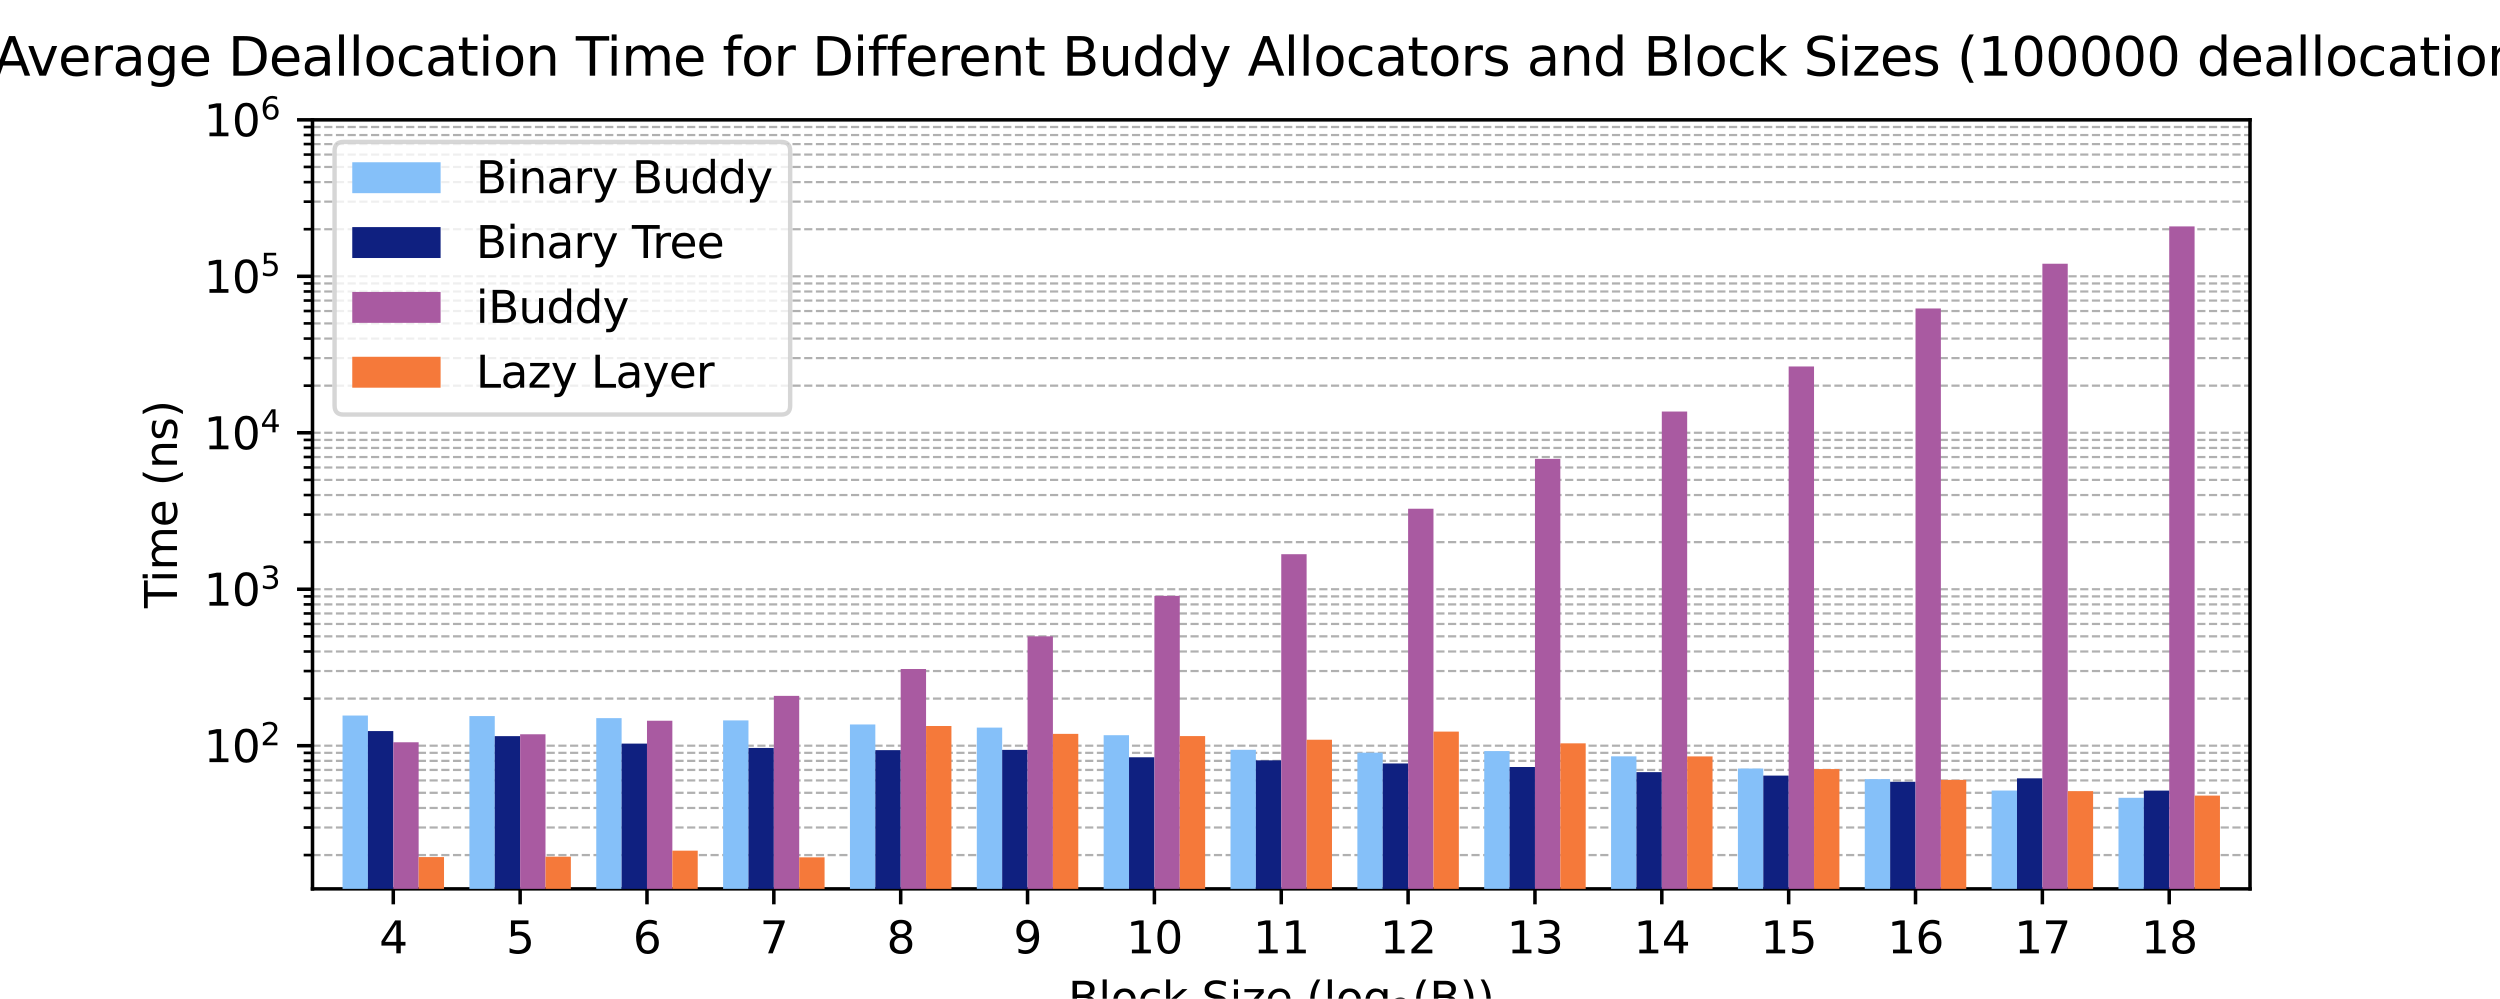 <?xml version="1.0" encoding="utf-8" standalone="no"?>
<!DOCTYPE svg PUBLIC "-//W3C//DTD SVG 1.1//EN"
  "http://www.w3.org/Graphics/SVG/1.1/DTD/svg11.dtd">
<svg height="226.08pt" version="1.1" viewBox="0 0 565.92 226.08" width="565.92pt" xmlns="http://www.w3.org/2000/svg" xmlns:xlink="http://www.w3.org/1999/xlink">
 <defs>
  <style type="text/css">*{stroke-linecap:butt;stroke-linejoin:round;}</style>
 </defs>
 <g id="figure_1">
  <g id="patch_1">
   <path d="M 0 226.08 
L 565.92 226.08 
L 565.92 0 
L 0 0 
z
" style="fill:#ffffff;"/>
  </g>
  <g id="axes_1">
   <g id="patch_2">
    <path d="M 70.74 201.211 
L 509.328 201.211 
L 509.328 27.13 
L 70.74 27.13 
z
" style="fill:#ffffff;"/>
   </g>
   <g id="matplotlib.axis_1">
    <g id="xtick_1">
     <g id="line2d_1">
      <defs>
       <path d="M 0 0 
L 0 3.5 
" id="m730edd02ac" style="stroke:#000000;stroke-width:0.8;"/>
      </defs>
      <g>
       <use style="stroke:#000000;stroke-width:0.8;" x="89.026" xlink:href="#m730edd02ac" y="201.211"/>
      </g>
     </g>
     <g id="text_1">
      <!-- 4 -->
      <g transform="translate(85.845 215.81)scale(0.1 -0.1)">
       <defs>
        <path d="M 2419 4116 
L 825 1625 
L 2419 1625 
L 2419 4116 
z
M 2253 4666 
L 3047 4666 
L 3047 1625 
L 3713 1625 
L 3713 1100 
L 3047 1100 
L 3047 0 
L 2419 0 
L 2419 1100 
L 313 1100 
L 313 1709 
L 2253 4666 
z
" id="DejaVuSans-34" transform="scale(0.016)"/>
       </defs>
       <use xlink:href="#DejaVuSans-34"/>
      </g>
     </g>
    </g>
    <g id="xtick_2">
     <g id="line2d_2">
      <g>
       <use style="stroke:#000000;stroke-width:0.8;" x="117.741" xlink:href="#m730edd02ac" y="201.211"/>
      </g>
     </g>
     <g id="text_2">
      <!-- 5 -->
      <g transform="translate(114.56 215.81)scale(0.1 -0.1)">
       <defs>
        <path d="M 691 4666 
L 3169 4666 
L 3169 4134 
L 1269 4134 
L 1269 2991 
Q 1406 3038 1543 3061 
Q 1681 3084 1819 3084 
Q 2600 3084 3056 2656 
Q 3513 2228 3513 1497 
Q 3513 744 3044 326 
Q 2575 -91 1722 -91 
Q 1428 -91 1123 -41 
Q 819 9 494 109 
L 494 744 
Q 775 591 1075 516 
Q 1375 441 1709 441 
Q 2250 441 2565 725 
Q 2881 1009 2881 1497 
Q 2881 1984 2565 2268 
Q 2250 2553 1709 2553 
Q 1456 2553 1204 2497 
Q 953 2441 691 2322 
L 691 4666 
z
" id="DejaVuSans-35" transform="scale(0.016)"/>
       </defs>
       <use xlink:href="#DejaVuSans-35"/>
      </g>
     </g>
    </g>
    <g id="xtick_3">
     <g id="line2d_3">
      <g>
       <use style="stroke:#000000;stroke-width:0.8;" x="146.457" xlink:href="#m730edd02ac" y="201.211"/>
      </g>
     </g>
     <g id="text_3">
      <!-- 6 -->
      <g transform="translate(143.276 215.81)scale(0.1 -0.1)">
       <defs>
        <path d="M 2113 2584 
Q 1688 2584 1439 2293 
Q 1191 2003 1191 1497 
Q 1191 994 1439 701 
Q 1688 409 2113 409 
Q 2538 409 2786 701 
Q 3034 994 3034 1497 
Q 3034 2003 2786 2293 
Q 2538 2584 2113 2584 
z
M 3366 4563 
L 3366 3988 
Q 3128 4100 2886 4159 
Q 2644 4219 2406 4219 
Q 1781 4219 1451 3797 
Q 1122 3375 1075 2522 
Q 1259 2794 1537 2939 
Q 1816 3084 2150 3084 
Q 2853 3084 3261 2657 
Q 3669 2231 3669 1497 
Q 3669 778 3244 343 
Q 2819 -91 2113 -91 
Q 1303 -91 875 529 
Q 447 1150 447 2328 
Q 447 3434 972 4092 
Q 1497 4750 2381 4750 
Q 2619 4750 2861 4703 
Q 3103 4656 3366 4563 
z
" id="DejaVuSans-36" transform="scale(0.016)"/>
       </defs>
       <use xlink:href="#DejaVuSans-36"/>
      </g>
     </g>
    </g>
    <g id="xtick_4">
     <g id="line2d_4">
      <g>
       <use style="stroke:#000000;stroke-width:0.8;" x="175.172" xlink:href="#m730edd02ac" y="201.211"/>
      </g>
     </g>
     <g id="text_4">
      <!-- 7 -->
      <g transform="translate(171.991 215.81)scale(0.1 -0.1)">
       <defs>
        <path d="M 525 4666 
L 3525 4666 
L 3525 4397 
L 1831 0 
L 1172 0 
L 2766 4134 
L 525 4134 
L 525 4666 
z
" id="DejaVuSans-37" transform="scale(0.016)"/>
       </defs>
       <use xlink:href="#DejaVuSans-37"/>
      </g>
     </g>
    </g>
    <g id="xtick_5">
     <g id="line2d_5">
      <g>
       <use style="stroke:#000000;stroke-width:0.8;" x="203.888" xlink:href="#m730edd02ac" y="201.211"/>
      </g>
     </g>
     <g id="text_5">
      <!-- 8 -->
      <g transform="translate(200.706 215.81)scale(0.1 -0.1)">
       <defs>
        <path d="M 2034 2216 
Q 1584 2216 1326 1975 
Q 1069 1734 1069 1313 
Q 1069 891 1326 650 
Q 1584 409 2034 409 
Q 2484 409 2743 651 
Q 3003 894 3003 1313 
Q 3003 1734 2745 1975 
Q 2488 2216 2034 2216 
z
M 1403 2484 
Q 997 2584 770 2862 
Q 544 3141 544 3541 
Q 544 4100 942 4425 
Q 1341 4750 2034 4750 
Q 2731 4750 3128 4425 
Q 3525 4100 3525 3541 
Q 3525 3141 3298 2862 
Q 3072 2584 2669 2484 
Q 3125 2378 3379 2068 
Q 3634 1759 3634 1313 
Q 3634 634 3220 271 
Q 2806 -91 2034 -91 
Q 1263 -91 848 271 
Q 434 634 434 1313 
Q 434 1759 690 2068 
Q 947 2378 1403 2484 
z
M 1172 3481 
Q 1172 3119 1398 2916 
Q 1625 2713 2034 2713 
Q 2441 2713 2670 2916 
Q 2900 3119 2900 3481 
Q 2900 3844 2670 4047 
Q 2441 4250 2034 4250 
Q 1625 4250 1398 4047 
Q 1172 3844 1172 3481 
z
" id="DejaVuSans-38" transform="scale(0.016)"/>
       </defs>
       <use xlink:href="#DejaVuSans-38"/>
      </g>
     </g>
    </g>
    <g id="xtick_6">
     <g id="line2d_6">
      <g>
       <use style="stroke:#000000;stroke-width:0.8;" x="232.603" xlink:href="#m730edd02ac" y="201.211"/>
      </g>
     </g>
     <g id="text_6">
      <!-- 9 -->
      <g transform="translate(229.422 215.81)scale(0.1 -0.1)">
       <defs>
        <path d="M 703 97 
L 703 672 
Q 941 559 1184 500 
Q 1428 441 1663 441 
Q 2288 441 2617 861 
Q 2947 1281 2994 2138 
Q 2813 1869 2534 1725 
Q 2256 1581 1919 1581 
Q 1219 1581 811 2004 
Q 403 2428 403 3163 
Q 403 3881 828 4315 
Q 1253 4750 1959 4750 
Q 2769 4750 3195 4129 
Q 3622 3509 3622 2328 
Q 3622 1225 3098 567 
Q 2575 -91 1691 -91 
Q 1453 -91 1209 -44 
Q 966 3 703 97 
z
M 1959 2075 
Q 2384 2075 2632 2365 
Q 2881 2656 2881 3163 
Q 2881 3666 2632 3958 
Q 2384 4250 1959 4250 
Q 1534 4250 1286 3958 
Q 1038 3666 1038 3163 
Q 1038 2656 1286 2365 
Q 1534 2075 1959 2075 
z
" id="DejaVuSans-39" transform="scale(0.016)"/>
       </defs>
       <use xlink:href="#DejaVuSans-39"/>
      </g>
     </g>
    </g>
    <g id="xtick_7">
     <g id="line2d_7">
      <g>
       <use style="stroke:#000000;stroke-width:0.8;" x="261.319" xlink:href="#m730edd02ac" y="201.211"/>
      </g>
     </g>
     <g id="text_7">
      <!-- 10 -->
      <g transform="translate(254.956 215.81)scale(0.1 -0.1)">
       <defs>
        <path d="M 794 531 
L 1825 531 
L 1825 4091 
L 703 3866 
L 703 4441 
L 1819 4666 
L 2450 4666 
L 2450 531 
L 3481 531 
L 3481 0 
L 794 0 
L 794 531 
z
" id="DejaVuSans-31" transform="scale(0.016)"/>
        <path d="M 2034 4250 
Q 1547 4250 1301 3770 
Q 1056 3291 1056 2328 
Q 1056 1369 1301 889 
Q 1547 409 2034 409 
Q 2525 409 2770 889 
Q 3016 1369 3016 2328 
Q 3016 3291 2770 3770 
Q 2525 4250 2034 4250 
z
M 2034 4750 
Q 2819 4750 3233 4129 
Q 3647 3509 3647 2328 
Q 3647 1150 3233 529 
Q 2819 -91 2034 -91 
Q 1250 -91 836 529 
Q 422 1150 422 2328 
Q 422 3509 836 4129 
Q 1250 4750 2034 4750 
z
" id="DejaVuSans-30" transform="scale(0.016)"/>
       </defs>
       <use xlink:href="#DejaVuSans-31"/>
       <use x="63.623" xlink:href="#DejaVuSans-30"/>
      </g>
     </g>
    </g>
    <g id="xtick_8">
     <g id="line2d_8">
      <g>
       <use style="stroke:#000000;stroke-width:0.8;" x="290.034" xlink:href="#m730edd02ac" y="201.211"/>
      </g>
     </g>
     <g id="text_8">
      <!-- 11 -->
      <g transform="translate(283.671 215.81)scale(0.1 -0.1)">
       <use xlink:href="#DejaVuSans-31"/>
       <use x="63.623" xlink:href="#DejaVuSans-31"/>
      </g>
     </g>
    </g>
    <g id="xtick_9">
     <g id="line2d_9">
      <g>
       <use style="stroke:#000000;stroke-width:0.8;" x="318.749" xlink:href="#m730edd02ac" y="201.211"/>
      </g>
     </g>
     <g id="text_9">
      <!-- 12 -->
      <g transform="translate(312.387 215.81)scale(0.1 -0.1)">
       <defs>
        <path d="M 1228 531 
L 3431 531 
L 3431 0 
L 469 0 
L 469 531 
Q 828 903 1448 1529 
Q 2069 2156 2228 2338 
Q 2531 2678 2651 2914 
Q 2772 3150 2772 3378 
Q 2772 3750 2511 3984 
Q 2250 4219 1831 4219 
Q 1534 4219 1204 4116 
Q 875 4013 500 3803 
L 500 4441 
Q 881 4594 1212 4672 
Q 1544 4750 1819 4750 
Q 2544 4750 2975 4387 
Q 3406 4025 3406 3419 
Q 3406 3131 3298 2873 
Q 3191 2616 2906 2266 
Q 2828 2175 2409 1742 
Q 1991 1309 1228 531 
z
" id="DejaVuSans-32" transform="scale(0.016)"/>
       </defs>
       <use xlink:href="#DejaVuSans-31"/>
       <use x="63.623" xlink:href="#DejaVuSans-32"/>
      </g>
     </g>
    </g>
    <g id="xtick_10">
     <g id="line2d_10">
      <g>
       <use style="stroke:#000000;stroke-width:0.8;" x="347.465" xlink:href="#m730edd02ac" y="201.211"/>
      </g>
     </g>
     <g id="text_10">
      <!-- 13 -->
      <g transform="translate(341.102 215.81)scale(0.1 -0.1)">
       <defs>
        <path d="M 2597 2516 
Q 3050 2419 3304 2112 
Q 3559 1806 3559 1356 
Q 3559 666 3084 287 
Q 2609 -91 1734 -91 
Q 1441 -91 1130 -33 
Q 819 25 488 141 
L 488 750 
Q 750 597 1062 519 
Q 1375 441 1716 441 
Q 2309 441 2620 675 
Q 2931 909 2931 1356 
Q 2931 1769 2642 2001 
Q 2353 2234 1838 2234 
L 1294 2234 
L 1294 2753 
L 1863 2753 
Q 2328 2753 2575 2939 
Q 2822 3125 2822 3475 
Q 2822 3834 2567 4026 
Q 2313 4219 1838 4219 
Q 1578 4219 1281 4162 
Q 984 4106 628 3988 
L 628 4550 
Q 988 4650 1302 4700 
Q 1616 4750 1894 4750 
Q 2613 4750 3031 4423 
Q 3450 4097 3450 3541 
Q 3450 3153 3228 2886 
Q 3006 2619 2597 2516 
z
" id="DejaVuSans-33" transform="scale(0.016)"/>
       </defs>
       <use xlink:href="#DejaVuSans-31"/>
       <use x="63.623" xlink:href="#DejaVuSans-33"/>
      </g>
     </g>
    </g>
    <g id="xtick_11">
     <g id="line2d_11">
      <g>
       <use style="stroke:#000000;stroke-width:0.8;" x="376.18" xlink:href="#m730edd02ac" y="201.211"/>
      </g>
     </g>
     <g id="text_11">
      <!-- 14 -->
      <g transform="translate(369.818 215.81)scale(0.1 -0.1)">
       <use xlink:href="#DejaVuSans-31"/>
       <use x="63.623" xlink:href="#DejaVuSans-34"/>
      </g>
     </g>
    </g>
    <g id="xtick_12">
     <g id="line2d_12">
      <g>
       <use style="stroke:#000000;stroke-width:0.8;" x="404.896" xlink:href="#m730edd02ac" y="201.211"/>
      </g>
     </g>
     <g id="text_12">
      <!-- 15 -->
      <g transform="translate(398.533 215.81)scale(0.1 -0.1)">
       <use xlink:href="#DejaVuSans-31"/>
       <use x="63.623" xlink:href="#DejaVuSans-35"/>
      </g>
     </g>
    </g>
    <g id="xtick_13">
     <g id="line2d_13">
      <g>
       <use style="stroke:#000000;stroke-width:0.8;" x="433.611" xlink:href="#m730edd02ac" y="201.211"/>
      </g>
     </g>
     <g id="text_13">
      <!-- 16 -->
      <g transform="translate(427.249 215.81)scale(0.1 -0.1)">
       <use xlink:href="#DejaVuSans-31"/>
       <use x="63.623" xlink:href="#DejaVuSans-36"/>
      </g>
     </g>
    </g>
    <g id="xtick_14">
     <g id="line2d_14">
      <g>
       <use style="stroke:#000000;stroke-width:0.8;" x="462.327" xlink:href="#m730edd02ac" y="201.211"/>
      </g>
     </g>
     <g id="text_14">
      <!-- 17 -->
      <g transform="translate(455.964 215.81)scale(0.1 -0.1)">
       <use xlink:href="#DejaVuSans-31"/>
       <use x="63.623" xlink:href="#DejaVuSans-37"/>
      </g>
     </g>
    </g>
    <g id="xtick_15">
     <g id="line2d_15">
      <g>
       <use style="stroke:#000000;stroke-width:0.8;" x="491.042" xlink:href="#m730edd02ac" y="201.211"/>
      </g>
     </g>
     <g id="text_15">
      <!-- 18 -->
      <g transform="translate(484.68 215.81)scale(0.1 -0.1)">
       <use xlink:href="#DejaVuSans-31"/>
       <use x="63.623" xlink:href="#DejaVuSans-38"/>
      </g>
     </g>
    </g>
    <g id="text_16">
     <!-- Block Size (log$_2$(B)) -->
     <g transform="translate(241.784 229.489)scale(0.1 -0.1)">
      <defs>
       <path d="M 1259 2228 
L 1259 519 
L 2272 519 
Q 2781 519 3026 730 
Q 3272 941 3272 1375 
Q 3272 1813 3026 2020 
Q 2781 2228 2272 2228 
L 1259 2228 
z
M 1259 4147 
L 1259 2741 
L 2194 2741 
Q 2656 2741 2882 2914 
Q 3109 3088 3109 3444 
Q 3109 3797 2882 3972 
Q 2656 4147 2194 4147 
L 1259 4147 
z
M 628 4666 
L 2241 4666 
Q 2963 4666 3353 4366 
Q 3744 4066 3744 3513 
Q 3744 3084 3544 2831 
Q 3344 2578 2956 2516 
Q 3422 2416 3680 2098 
Q 3938 1781 3938 1306 
Q 3938 681 3513 340 
Q 3088 0 2303 0 
L 628 0 
L 628 4666 
z
" id="DejaVuSans-42" transform="scale(0.016)"/>
       <path d="M 603 4863 
L 1178 4863 
L 1178 0 
L 603 0 
L 603 4863 
z
" id="DejaVuSans-6c" transform="scale(0.016)"/>
       <path d="M 1959 3097 
Q 1497 3097 1228 2736 
Q 959 2375 959 1747 
Q 959 1119 1226 758 
Q 1494 397 1959 397 
Q 2419 397 2687 759 
Q 2956 1122 2956 1747 
Q 2956 2369 2687 2733 
Q 2419 3097 1959 3097 
z
M 1959 3584 
Q 2709 3584 3137 3096 
Q 3566 2609 3566 1747 
Q 3566 888 3137 398 
Q 2709 -91 1959 -91 
Q 1206 -91 779 398 
Q 353 888 353 1747 
Q 353 2609 779 3096 
Q 1206 3584 1959 3584 
z
" id="DejaVuSans-6f" transform="scale(0.016)"/>
       <path d="M 3122 3366 
L 3122 2828 
Q 2878 2963 2633 3030 
Q 2388 3097 2138 3097 
Q 1578 3097 1268 2742 
Q 959 2388 959 1747 
Q 959 1106 1268 751 
Q 1578 397 2138 397 
Q 2388 397 2633 464 
Q 2878 531 3122 666 
L 3122 134 
Q 2881 22 2623 -34 
Q 2366 -91 2075 -91 
Q 1284 -91 818 406 
Q 353 903 353 1747 
Q 353 2603 823 3093 
Q 1294 3584 2113 3584 
Q 2378 3584 2631 3529 
Q 2884 3475 3122 3366 
z
" id="DejaVuSans-63" transform="scale(0.016)"/>
       <path d="M 581 4863 
L 1159 4863 
L 1159 1991 
L 2875 3500 
L 3609 3500 
L 1753 1863 
L 3688 0 
L 2938 0 
L 1159 1709 
L 1159 0 
L 581 0 
L 581 4863 
z
" id="DejaVuSans-6b" transform="scale(0.016)"/>
       <path id="DejaVuSans-20" transform="scale(0.016)"/>
       <path d="M 3425 4513 
L 3425 3897 
Q 3066 4069 2747 4153 
Q 2428 4238 2131 4238 
Q 1616 4238 1336 4038 
Q 1056 3838 1056 3469 
Q 1056 3159 1242 3001 
Q 1428 2844 1947 2747 
L 2328 2669 
Q 3034 2534 3370 2195 
Q 3706 1856 3706 1288 
Q 3706 609 3251 259 
Q 2797 -91 1919 -91 
Q 1588 -91 1214 -16 
Q 841 59 441 206 
L 441 856 
Q 825 641 1194 531 
Q 1563 422 1919 422 
Q 2459 422 2753 634 
Q 3047 847 3047 1241 
Q 3047 1584 2836 1778 
Q 2625 1972 2144 2069 
L 1759 2144 
Q 1053 2284 737 2584 
Q 422 2884 422 3419 
Q 422 4038 858 4394 
Q 1294 4750 2059 4750 
Q 2388 4750 2728 4690 
Q 3069 4631 3425 4513 
z
" id="DejaVuSans-53" transform="scale(0.016)"/>
       <path d="M 603 3500 
L 1178 3500 
L 1178 0 
L 603 0 
L 603 3500 
z
M 603 4863 
L 1178 4863 
L 1178 4134 
L 603 4134 
L 603 4863 
z
" id="DejaVuSans-69" transform="scale(0.016)"/>
       <path d="M 353 3500 
L 3084 3500 
L 3084 2975 
L 922 459 
L 3084 459 
L 3084 0 
L 275 0 
L 275 525 
L 2438 3041 
L 353 3041 
L 353 3500 
z
" id="DejaVuSans-7a" transform="scale(0.016)"/>
       <path d="M 3597 1894 
L 3597 1613 
L 953 1613 
Q 991 1019 1311 708 
Q 1631 397 2203 397 
Q 2534 397 2845 478 
Q 3156 559 3463 722 
L 3463 178 
Q 3153 47 2828 -22 
Q 2503 -91 2169 -91 
Q 1331 -91 842 396 
Q 353 884 353 1716 
Q 353 2575 817 3079 
Q 1281 3584 2069 3584 
Q 2775 3584 3186 3129 
Q 3597 2675 3597 1894 
z
M 3022 2063 
Q 3016 2534 2758 2815 
Q 2500 3097 2075 3097 
Q 1594 3097 1305 2825 
Q 1016 2553 972 2059 
L 3022 2063 
z
" id="DejaVuSans-65" transform="scale(0.016)"/>
       <path d="M 1984 4856 
Q 1566 4138 1362 3434 
Q 1159 2731 1159 2009 
Q 1159 1288 1364 580 
Q 1569 -128 1984 -844 
L 1484 -844 
Q 1016 -109 783 600 
Q 550 1309 550 2009 
Q 550 2706 781 3412 
Q 1013 4119 1484 4856 
L 1984 4856 
z
" id="DejaVuSans-28" transform="scale(0.016)"/>
       <path d="M 2906 1791 
Q 2906 2416 2648 2759 
Q 2391 3103 1925 3103 
Q 1463 3103 1205 2759 
Q 947 2416 947 1791 
Q 947 1169 1205 825 
Q 1463 481 1925 481 
Q 2391 481 2648 825 
Q 2906 1169 2906 1791 
z
M 3481 434 
Q 3481 -459 3084 -895 
Q 2688 -1331 1869 -1331 
Q 1566 -1331 1297 -1286 
Q 1028 -1241 775 -1147 
L 775 -588 
Q 1028 -725 1275 -790 
Q 1522 -856 1778 -856 
Q 2344 -856 2625 -561 
Q 2906 -266 2906 331 
L 2906 616 
Q 2728 306 2450 153 
Q 2172 0 1784 0 
Q 1141 0 747 490 
Q 353 981 353 1791 
Q 353 2603 747 3093 
Q 1141 3584 1784 3584 
Q 2172 3584 2450 3431 
Q 2728 3278 2906 2969 
L 2906 3500 
L 3481 3500 
L 3481 434 
z
" id="DejaVuSans-67" transform="scale(0.016)"/>
       <path d="M 513 4856 
L 1013 4856 
Q 1481 4119 1714 3412 
Q 1947 2706 1947 2009 
Q 1947 1309 1714 600 
Q 1481 -109 1013 -844 
L 513 -844 
Q 928 -128 1133 580 
Q 1338 1288 1338 2009 
Q 1338 2731 1133 3434 
Q 928 4138 513 4856 
z
" id="DejaVuSans-29" transform="scale(0.016)"/>
      </defs>
      <use transform="translate(0 0.016)" xlink:href="#DejaVuSans-42"/>
      <use transform="translate(68.604 0.016)" xlink:href="#DejaVuSans-6c"/>
      <use transform="translate(96.387 0.016)" xlink:href="#DejaVuSans-6f"/>
      <use transform="translate(157.568 0.016)" xlink:href="#DejaVuSans-63"/>
      <use transform="translate(212.549 0.016)" xlink:href="#DejaVuSans-6b"/>
      <use transform="translate(270.459 0.016)" xlink:href="#DejaVuSans-20"/>
      <use transform="translate(302.246 0.016)" xlink:href="#DejaVuSans-53"/>
      <use transform="translate(365.723 0.016)" xlink:href="#DejaVuSans-69"/>
      <use transform="translate(393.506 0.016)" xlink:href="#DejaVuSans-7a"/>
      <use transform="translate(445.996 0.016)" xlink:href="#DejaVuSans-65"/>
      <use transform="translate(507.52 0.016)" xlink:href="#DejaVuSans-20"/>
      <use transform="translate(539.307 0.016)" xlink:href="#DejaVuSans-28"/>
      <use transform="translate(578.32 0.016)" xlink:href="#DejaVuSans-6c"/>
      <use transform="translate(606.104 0.016)" xlink:href="#DejaVuSans-6f"/>
      <use transform="translate(667.285 0.016)" xlink:href="#DejaVuSans-67"/>
      <use transform="translate(731.719 -16.391)scale(0.7)" xlink:href="#DejaVuSans-32"/>
      <use transform="translate(778.989 0.016)" xlink:href="#DejaVuSans-28"/>
      <use transform="translate(818.003 0.016)" xlink:href="#DejaVuSans-42"/>
      <use transform="translate(886.606 0.016)" xlink:href="#DejaVuSans-29"/>
      <use transform="translate(925.62 0.016)" xlink:href="#DejaVuSans-29"/>
     </g>
    </g>
   </g>
   <g id="matplotlib.axis_2">
    <g id="ytick_1">
     <g id="line2d_16">
      <path clip-path="url(#pf8fcd16059)" d="M 70.74 168.802 
L 509.328 168.802 
" style="fill:none;stroke:#b0b0b0;stroke-dasharray:1.85,0.8;stroke-dashoffset:0;stroke-width:0.5;"/>
     </g>
     <g id="line2d_17">
      <defs>
       <path d="M 0 0 
L -3.5 0 
" id="m7d0d679b26" style="stroke:#000000;stroke-width:0.8;"/>
      </defs>
      <g>
       <use style="stroke:#000000;stroke-width:0.8;" x="70.74" xlink:href="#m7d0d679b26" y="168.802"/>
      </g>
     </g>
     <g id="text_17">
      <!-- $\mathdefault{10^{2}}$ -->
      <g transform="translate(46.14 172.602)scale(0.1 -0.1)">
       <use transform="translate(0 0.766)" xlink:href="#DejaVuSans-31"/>
       <use transform="translate(63.623 0.766)" xlink:href="#DejaVuSans-30"/>
       <use transform="translate(128.203 39.047)scale(0.7)" xlink:href="#DejaVuSans-32"/>
      </g>
     </g>
    </g>
    <g id="ytick_2">
     <g id="line2d_18">
      <path clip-path="url(#pf8fcd16059)" d="M 70.74 133.384 
L 509.328 133.384 
" style="fill:none;stroke:#b0b0b0;stroke-dasharray:1.85,0.8;stroke-dashoffset:0;stroke-width:0.5;"/>
     </g>
     <g id="line2d_19">
      <g>
       <use style="stroke:#000000;stroke-width:0.8;" x="70.74" xlink:href="#m7d0d679b26" y="133.384"/>
      </g>
     </g>
     <g id="text_18">
      <!-- $\mathdefault{10^{3}}$ -->
      <g transform="translate(46.14 137.183)scale(0.1 -0.1)">
       <use transform="translate(0 0.766)" xlink:href="#DejaVuSans-31"/>
       <use transform="translate(63.623 0.766)" xlink:href="#DejaVuSans-30"/>
       <use transform="translate(128.203 39.047)scale(0.7)" xlink:href="#DejaVuSans-33"/>
      </g>
     </g>
    </g>
    <g id="ytick_3">
     <g id="line2d_20">
      <path clip-path="url(#pf8fcd16059)" d="M 70.74 97.966 
L 509.328 97.966 
" style="fill:none;stroke:#b0b0b0;stroke-dasharray:1.85,0.8;stroke-dashoffset:0;stroke-width:0.5;"/>
     </g>
     <g id="line2d_21">
      <g>
       <use style="stroke:#000000;stroke-width:0.8;" x="70.74" xlink:href="#m7d0d679b26" y="97.966"/>
      </g>
     </g>
     <g id="text_19">
      <!-- $\mathdefault{10^{4}}$ -->
      <g transform="translate(46.14 101.765)scale(0.1 -0.1)">
       <use transform="translate(0 0.684)" xlink:href="#DejaVuSans-31"/>
       <use transform="translate(63.623 0.684)" xlink:href="#DejaVuSans-30"/>
       <use transform="translate(128.203 38.966)scale(0.7)" xlink:href="#DejaVuSans-34"/>
      </g>
     </g>
    </g>
    <g id="ytick_4">
     <g id="line2d_22">
      <path clip-path="url(#pf8fcd16059)" d="M 70.74 62.548 
L 509.328 62.548 
" style="fill:none;stroke:#b0b0b0;stroke-dasharray:1.85,0.8;stroke-dashoffset:0;stroke-width:0.5;"/>
     </g>
     <g id="line2d_23">
      <g>
       <use style="stroke:#000000;stroke-width:0.8;" x="70.74" xlink:href="#m7d0d679b26" y="62.548"/>
      </g>
     </g>
     <g id="text_20">
      <!-- $\mathdefault{10^{5}}$ -->
      <g transform="translate(46.14 66.347)scale(0.1 -0.1)">
       <use transform="translate(0 0.684)" xlink:href="#DejaVuSans-31"/>
       <use transform="translate(63.623 0.684)" xlink:href="#DejaVuSans-30"/>
       <use transform="translate(128.203 38.966)scale(0.7)" xlink:href="#DejaVuSans-35"/>
      </g>
     </g>
    </g>
    <g id="ytick_5">
     <g id="line2d_24">
      <path clip-path="url(#pf8fcd16059)" d="M 70.74 27.13 
L 509.328 27.13 
" style="fill:none;stroke:#b0b0b0;stroke-dasharray:1.85,0.8;stroke-dashoffset:0;stroke-width:0.5;"/>
     </g>
     <g id="line2d_25">
      <g>
       <use style="stroke:#000000;stroke-width:0.8;" x="70.74" xlink:href="#m7d0d679b26" y="27.13"/>
      </g>
     </g>
     <g id="text_21">
      <!-- $\mathdefault{10^{6}}$ -->
      <g transform="translate(46.14 30.929)scale(0.1 -0.1)">
       <use transform="translate(0 0.766)" xlink:href="#DejaVuSans-31"/>
       <use transform="translate(63.623 0.766)" xlink:href="#DejaVuSans-30"/>
       <use transform="translate(128.203 39.047)scale(0.7)" xlink:href="#DejaVuSans-36"/>
      </g>
     </g>
    </g>
    <g id="ytick_6">
     <g id="line2d_26">
      <path clip-path="url(#pf8fcd16059)" d="M 70.74 193.559 
L 509.328 193.559 
" style="fill:none;stroke:#b0b0b0;stroke-dasharray:1.85,0.8;stroke-dashoffset:0;stroke-width:0.5;"/>
     </g>
     <g id="line2d_27">
      <defs>
       <path d="M 0 0 
L -2 0 
" id="m0cb4a0530a" style="stroke:#000000;stroke-width:0.6;"/>
      </defs>
      <g>
       <use style="stroke:#000000;stroke-width:0.6;" x="70.74" xlink:href="#m0cb4a0530a" y="193.559"/>
      </g>
     </g>
    </g>
    <g id="ytick_7">
     <g id="line2d_28">
      <path clip-path="url(#pf8fcd16059)" d="M 70.74 187.322 
L 509.328 187.322 
" style="fill:none;stroke:#b0b0b0;stroke-dasharray:1.85,0.8;stroke-dashoffset:0;stroke-width:0.5;"/>
     </g>
     <g id="line2d_29">
      <g>
       <use style="stroke:#000000;stroke-width:0.6;" x="70.74" xlink:href="#m0cb4a0530a" y="187.322"/>
      </g>
     </g>
    </g>
    <g id="ytick_8">
     <g id="line2d_30">
      <path clip-path="url(#pf8fcd16059)" d="M 70.74 182.897 
L 509.328 182.897 
" style="fill:none;stroke:#b0b0b0;stroke-dasharray:1.85,0.8;stroke-dashoffset:0;stroke-width:0.5;"/>
     </g>
     <g id="line2d_31">
      <g>
       <use style="stroke:#000000;stroke-width:0.6;" x="70.74" xlink:href="#m0cb4a0530a" y="182.897"/>
      </g>
     </g>
    </g>
    <g id="ytick_9">
     <g id="line2d_32">
      <path clip-path="url(#pf8fcd16059)" d="M 70.74 179.464 
L 509.328 179.464 
" style="fill:none;stroke:#b0b0b0;stroke-dasharray:1.85,0.8;stroke-dashoffset:0;stroke-width:0.5;"/>
     </g>
     <g id="line2d_33">
      <g>
       <use style="stroke:#000000;stroke-width:0.6;" x="70.74" xlink:href="#m0cb4a0530a" y="179.464"/>
      </g>
     </g>
    </g>
    <g id="ytick_10">
     <g id="line2d_34">
      <path clip-path="url(#pf8fcd16059)" d="M 70.74 176.66 
L 509.328 176.66 
" style="fill:none;stroke:#b0b0b0;stroke-dasharray:1.85,0.8;stroke-dashoffset:0;stroke-width:0.5;"/>
     </g>
     <g id="line2d_35">
      <g>
       <use style="stroke:#000000;stroke-width:0.6;" x="70.74" xlink:href="#m0cb4a0530a" y="176.66"/>
      </g>
     </g>
    </g>
    <g id="ytick_11">
     <g id="line2d_36">
      <path clip-path="url(#pf8fcd16059)" d="M 70.74 174.289 
L 509.328 174.289 
" style="fill:none;stroke:#b0b0b0;stroke-dasharray:1.85,0.8;stroke-dashoffset:0;stroke-width:0.5;"/>
     </g>
     <g id="line2d_37">
      <g>
       <use style="stroke:#000000;stroke-width:0.6;" x="70.74" xlink:href="#m0cb4a0530a" y="174.289"/>
      </g>
     </g>
    </g>
    <g id="ytick_12">
     <g id="line2d_38">
      <path clip-path="url(#pf8fcd16059)" d="M 70.74 172.235 
L 509.328 172.235 
" style="fill:none;stroke:#b0b0b0;stroke-dasharray:1.85,0.8;stroke-dashoffset:0;stroke-width:0.5;"/>
     </g>
     <g id="line2d_39">
      <g>
       <use style="stroke:#000000;stroke-width:0.6;" x="70.74" xlink:href="#m0cb4a0530a" y="172.235"/>
      </g>
     </g>
    </g>
    <g id="ytick_13">
     <g id="line2d_40">
      <path clip-path="url(#pf8fcd16059)" d="M 70.74 170.423 
L 509.328 170.423 
" style="fill:none;stroke:#b0b0b0;stroke-dasharray:1.85,0.8;stroke-dashoffset:0;stroke-width:0.5;"/>
     </g>
     <g id="line2d_41">
      <g>
       <use style="stroke:#000000;stroke-width:0.6;" x="70.74" xlink:href="#m0cb4a0530a" y="170.423"/>
      </g>
     </g>
    </g>
    <g id="ytick_14">
     <g id="line2d_42">
      <path clip-path="url(#pf8fcd16059)" d="M 70.74 158.14 
L 509.328 158.14 
" style="fill:none;stroke:#b0b0b0;stroke-dasharray:1.85,0.8;stroke-dashoffset:0;stroke-width:0.5;"/>
     </g>
     <g id="line2d_43">
      <g>
       <use style="stroke:#000000;stroke-width:0.6;" x="70.74" xlink:href="#m0cb4a0530a" y="158.14"/>
      </g>
     </g>
    </g>
    <g id="ytick_15">
     <g id="line2d_44">
      <path clip-path="url(#pf8fcd16059)" d="M 70.74 151.904 
L 509.328 151.904 
" style="fill:none;stroke:#b0b0b0;stroke-dasharray:1.85,0.8;stroke-dashoffset:0;stroke-width:0.5;"/>
     </g>
     <g id="line2d_45">
      <g>
       <use style="stroke:#000000;stroke-width:0.6;" x="70.74" xlink:href="#m0cb4a0530a" y="151.904"/>
      </g>
     </g>
    </g>
    <g id="ytick_16">
     <g id="line2d_46">
      <path clip-path="url(#pf8fcd16059)" d="M 70.74 147.478 
L 509.328 147.478 
" style="fill:none;stroke:#b0b0b0;stroke-dasharray:1.85,0.8;stroke-dashoffset:0;stroke-width:0.5;"/>
     </g>
     <g id="line2d_47">
      <g>
       <use style="stroke:#000000;stroke-width:0.6;" x="70.74" xlink:href="#m0cb4a0530a" y="147.478"/>
      </g>
     </g>
    </g>
    <g id="ytick_17">
     <g id="line2d_48">
      <path clip-path="url(#pf8fcd16059)" d="M 70.74 144.046 
L 509.328 144.046 
" style="fill:none;stroke:#b0b0b0;stroke-dasharray:1.85,0.8;stroke-dashoffset:0;stroke-width:0.5;"/>
     </g>
     <g id="line2d_49">
      <g>
       <use style="stroke:#000000;stroke-width:0.6;" x="70.74" xlink:href="#m0cb4a0530a" y="144.046"/>
      </g>
     </g>
    </g>
    <g id="ytick_18">
     <g id="line2d_50">
      <path clip-path="url(#pf8fcd16059)" d="M 70.74 141.242 
L 509.328 141.242 
" style="fill:none;stroke:#b0b0b0;stroke-dasharray:1.85,0.8;stroke-dashoffset:0;stroke-width:0.5;"/>
     </g>
     <g id="line2d_51">
      <g>
       <use style="stroke:#000000;stroke-width:0.6;" x="70.74" xlink:href="#m0cb4a0530a" y="141.242"/>
      </g>
     </g>
    </g>
    <g id="ytick_19">
     <g id="line2d_52">
      <path clip-path="url(#pf8fcd16059)" d="M 70.74 138.87 
L 509.328 138.87 
" style="fill:none;stroke:#b0b0b0;stroke-dasharray:1.85,0.8;stroke-dashoffset:0;stroke-width:0.5;"/>
     </g>
     <g id="line2d_53">
      <g>
       <use style="stroke:#000000;stroke-width:0.6;" x="70.74" xlink:href="#m0cb4a0530a" y="138.87"/>
      </g>
     </g>
    </g>
    <g id="ytick_20">
     <g id="line2d_54">
      <path clip-path="url(#pf8fcd16059)" d="M 70.74 136.817 
L 509.328 136.817 
" style="fill:none;stroke:#b0b0b0;stroke-dasharray:1.85,0.8;stroke-dashoffset:0;stroke-width:0.5;"/>
     </g>
     <g id="line2d_55">
      <g>
       <use style="stroke:#000000;stroke-width:0.6;" x="70.74" xlink:href="#m0cb4a0530a" y="136.817"/>
      </g>
     </g>
    </g>
    <g id="ytick_21">
     <g id="line2d_56">
      <path clip-path="url(#pf8fcd16059)" d="M 70.74 135.005 
L 509.328 135.005 
" style="fill:none;stroke:#b0b0b0;stroke-dasharray:1.85,0.8;stroke-dashoffset:0;stroke-width:0.5;"/>
     </g>
     <g id="line2d_57">
      <g>
       <use style="stroke:#000000;stroke-width:0.6;" x="70.74" xlink:href="#m0cb4a0530a" y="135.005"/>
      </g>
     </g>
    </g>
    <g id="ytick_22">
     <g id="line2d_58">
      <path clip-path="url(#pf8fcd16059)" d="M 70.74 122.722 
L 509.328 122.722 
" style="fill:none;stroke:#b0b0b0;stroke-dasharray:1.85,0.8;stroke-dashoffset:0;stroke-width:0.5;"/>
     </g>
     <g id="line2d_59">
      <g>
       <use style="stroke:#000000;stroke-width:0.6;" x="70.74" xlink:href="#m0cb4a0530a" y="122.722"/>
      </g>
     </g>
    </g>
    <g id="ytick_23">
     <g id="line2d_60">
      <path clip-path="url(#pf8fcd16059)" d="M 70.74 116.485 
L 509.328 116.485 
" style="fill:none;stroke:#b0b0b0;stroke-dasharray:1.85,0.8;stroke-dashoffset:0;stroke-width:0.5;"/>
     </g>
     <g id="line2d_61">
      <g>
       <use style="stroke:#000000;stroke-width:0.6;" x="70.74" xlink:href="#m0cb4a0530a" y="116.485"/>
      </g>
     </g>
    </g>
    <g id="ytick_24">
     <g id="line2d_62">
      <path clip-path="url(#pf8fcd16059)" d="M 70.74 112.06 
L 509.328 112.06 
" style="fill:none;stroke:#b0b0b0;stroke-dasharray:1.85,0.8;stroke-dashoffset:0;stroke-width:0.5;"/>
     </g>
     <g id="line2d_63">
      <g>
       <use style="stroke:#000000;stroke-width:0.6;" x="70.74" xlink:href="#m0cb4a0530a" y="112.06"/>
      </g>
     </g>
    </g>
    <g id="ytick_25">
     <g id="line2d_64">
      <path clip-path="url(#pf8fcd16059)" d="M 70.74 108.628 
L 509.328 108.628 
" style="fill:none;stroke:#b0b0b0;stroke-dasharray:1.85,0.8;stroke-dashoffset:0;stroke-width:0.5;"/>
     </g>
     <g id="line2d_65">
      <g>
       <use style="stroke:#000000;stroke-width:0.6;" x="70.74" xlink:href="#m0cb4a0530a" y="108.628"/>
      </g>
     </g>
    </g>
    <g id="ytick_26">
     <g id="line2d_66">
      <path clip-path="url(#pf8fcd16059)" d="M 70.74 105.823 
L 509.328 105.823 
" style="fill:none;stroke:#b0b0b0;stroke-dasharray:1.85,0.8;stroke-dashoffset:0;stroke-width:0.5;"/>
     </g>
     <g id="line2d_67">
      <g>
       <use style="stroke:#000000;stroke-width:0.6;" x="70.74" xlink:href="#m0cb4a0530a" y="105.823"/>
      </g>
     </g>
    </g>
    <g id="ytick_27">
     <g id="line2d_68">
      <path clip-path="url(#pf8fcd16059)" d="M 70.74 103.452 
L 509.328 103.452 
" style="fill:none;stroke:#b0b0b0;stroke-dasharray:1.85,0.8;stroke-dashoffset:0;stroke-width:0.5;"/>
     </g>
     <g id="line2d_69">
      <g>
       <use style="stroke:#000000;stroke-width:0.6;" x="70.74" xlink:href="#m0cb4a0530a" y="103.452"/>
      </g>
     </g>
    </g>
    <g id="ytick_28">
     <g id="line2d_70">
      <path clip-path="url(#pf8fcd16059)" d="M 70.74 101.398 
L 509.328 101.398 
" style="fill:none;stroke:#b0b0b0;stroke-dasharray:1.85,0.8;stroke-dashoffset:0;stroke-width:0.5;"/>
     </g>
     <g id="line2d_71">
      <g>
       <use style="stroke:#000000;stroke-width:0.6;" x="70.74" xlink:href="#m0cb4a0530a" y="101.398"/>
      </g>
     </g>
    </g>
    <g id="ytick_29">
     <g id="line2d_72">
      <path clip-path="url(#pf8fcd16059)" d="M 70.74 99.587 
L 509.328 99.587 
" style="fill:none;stroke:#b0b0b0;stroke-dasharray:1.85,0.8;stroke-dashoffset:0;stroke-width:0.5;"/>
     </g>
     <g id="line2d_73">
      <g>
       <use style="stroke:#000000;stroke-width:0.6;" x="70.74" xlink:href="#m0cb4a0530a" y="99.587"/>
      </g>
     </g>
    </g>
    <g id="ytick_30">
     <g id="line2d_74">
      <path clip-path="url(#pf8fcd16059)" d="M 70.74 87.304 
L 509.328 87.304 
" style="fill:none;stroke:#b0b0b0;stroke-dasharray:1.85,0.8;stroke-dashoffset:0;stroke-width:0.5;"/>
     </g>
     <g id="line2d_75">
      <g>
       <use style="stroke:#000000;stroke-width:0.6;" x="70.74" xlink:href="#m0cb4a0530a" y="87.304"/>
      </g>
     </g>
    </g>
    <g id="ytick_31">
     <g id="line2d_76">
      <path clip-path="url(#pf8fcd16059)" d="M 70.74 81.067 
L 509.328 81.067 
" style="fill:none;stroke:#b0b0b0;stroke-dasharray:1.85,0.8;stroke-dashoffset:0;stroke-width:0.5;"/>
     </g>
     <g id="line2d_77">
      <g>
       <use style="stroke:#000000;stroke-width:0.6;" x="70.74" xlink:href="#m0cb4a0530a" y="81.067"/>
      </g>
     </g>
    </g>
    <g id="ytick_32">
     <g id="line2d_78">
      <path clip-path="url(#pf8fcd16059)" d="M 70.74 76.642 
L 509.328 76.642 
" style="fill:none;stroke:#b0b0b0;stroke-dasharray:1.85,0.8;stroke-dashoffset:0;stroke-width:0.5;"/>
     </g>
     <g id="line2d_79">
      <g>
       <use style="stroke:#000000;stroke-width:0.6;" x="70.74" xlink:href="#m0cb4a0530a" y="76.642"/>
      </g>
     </g>
    </g>
    <g id="ytick_33">
     <g id="line2d_80">
      <path clip-path="url(#pf8fcd16059)" d="M 70.74 73.21 
L 509.328 73.21 
" style="fill:none;stroke:#b0b0b0;stroke-dasharray:1.85,0.8;stroke-dashoffset:0;stroke-width:0.5;"/>
     </g>
     <g id="line2d_81">
      <g>
       <use style="stroke:#000000;stroke-width:0.6;" x="70.74" xlink:href="#m0cb4a0530a" y="73.21"/>
      </g>
     </g>
    </g>
    <g id="ytick_34">
     <g id="line2d_82">
      <path clip-path="url(#pf8fcd16059)" d="M 70.74 70.405 
L 509.328 70.405 
" style="fill:none;stroke:#b0b0b0;stroke-dasharray:1.85,0.8;stroke-dashoffset:0;stroke-width:0.5;"/>
     </g>
     <g id="line2d_83">
      <g>
       <use style="stroke:#000000;stroke-width:0.6;" x="70.74" xlink:href="#m0cb4a0530a" y="70.405"/>
      </g>
     </g>
    </g>
    <g id="ytick_35">
     <g id="line2d_84">
      <path clip-path="url(#pf8fcd16059)" d="M 70.74 68.034 
L 509.328 68.034 
" style="fill:none;stroke:#b0b0b0;stroke-dasharray:1.85,0.8;stroke-dashoffset:0;stroke-width:0.5;"/>
     </g>
     <g id="line2d_85">
      <g>
       <use style="stroke:#000000;stroke-width:0.6;" x="70.74" xlink:href="#m0cb4a0530a" y="68.034"/>
      </g>
     </g>
    </g>
    <g id="ytick_36">
     <g id="line2d_86">
      <path clip-path="url(#pf8fcd16059)" d="M 70.74 65.98 
L 509.328 65.98 
" style="fill:none;stroke:#b0b0b0;stroke-dasharray:1.85,0.8;stroke-dashoffset:0;stroke-width:0.5;"/>
     </g>
     <g id="line2d_87">
      <g>
       <use style="stroke:#000000;stroke-width:0.6;" x="70.74" xlink:href="#m0cb4a0530a" y="65.98"/>
      </g>
     </g>
    </g>
    <g id="ytick_37">
     <g id="line2d_88">
      <path clip-path="url(#pf8fcd16059)" d="M 70.74 64.168 
L 509.328 64.168 
" style="fill:none;stroke:#b0b0b0;stroke-dasharray:1.85,0.8;stroke-dashoffset:0;stroke-width:0.5;"/>
     </g>
     <g id="line2d_89">
      <g>
       <use style="stroke:#000000;stroke-width:0.6;" x="70.74" xlink:href="#m0cb4a0530a" y="64.168"/>
      </g>
     </g>
    </g>
    <g id="ytick_38">
     <g id="line2d_90">
      <path clip-path="url(#pf8fcd16059)" d="M 70.74 51.886 
L 509.328 51.886 
" style="fill:none;stroke:#b0b0b0;stroke-dasharray:1.85,0.8;stroke-dashoffset:0;stroke-width:0.5;"/>
     </g>
     <g id="line2d_91">
      <g>
       <use style="stroke:#000000;stroke-width:0.6;" x="70.74" xlink:href="#m0cb4a0530a" y="51.886"/>
      </g>
     </g>
    </g>
    <g id="ytick_39">
     <g id="line2d_92">
      <path clip-path="url(#pf8fcd16059)" d="M 70.74 45.649 
L 509.328 45.649 
" style="fill:none;stroke:#b0b0b0;stroke-dasharray:1.85,0.8;stroke-dashoffset:0;stroke-width:0.5;"/>
     </g>
     <g id="line2d_93">
      <g>
       <use style="stroke:#000000;stroke-width:0.6;" x="70.74" xlink:href="#m0cb4a0530a" y="45.649"/>
      </g>
     </g>
    </g>
    <g id="ytick_40">
     <g id="line2d_94">
      <path clip-path="url(#pf8fcd16059)" d="M 70.74 41.224 
L 509.328 41.224 
" style="fill:none;stroke:#b0b0b0;stroke-dasharray:1.85,0.8;stroke-dashoffset:0;stroke-width:0.5;"/>
     </g>
     <g id="line2d_95">
      <g>
       <use style="stroke:#000000;stroke-width:0.6;" x="70.74" xlink:href="#m0cb4a0530a" y="41.224"/>
      </g>
     </g>
    </g>
    <g id="ytick_41">
     <g id="line2d_96">
      <path clip-path="url(#pf8fcd16059)" d="M 70.74 37.792 
L 509.328 37.792 
" style="fill:none;stroke:#b0b0b0;stroke-dasharray:1.85,0.8;stroke-dashoffset:0;stroke-width:0.5;"/>
     </g>
     <g id="line2d_97">
      <g>
       <use style="stroke:#000000;stroke-width:0.6;" x="70.74" xlink:href="#m0cb4a0530a" y="37.792"/>
      </g>
     </g>
    </g>
    <g id="ytick_42">
     <g id="line2d_98">
      <path clip-path="url(#pf8fcd16059)" d="M 70.74 34.987 
L 509.328 34.987 
" style="fill:none;stroke:#b0b0b0;stroke-dasharray:1.85,0.8;stroke-dashoffset:0;stroke-width:0.5;"/>
     </g>
     <g id="line2d_99">
      <g>
       <use style="stroke:#000000;stroke-width:0.6;" x="70.74" xlink:href="#m0cb4a0530a" y="34.987"/>
      </g>
     </g>
    </g>
    <g id="ytick_43">
     <g id="line2d_100">
      <path clip-path="url(#pf8fcd16059)" d="M 70.74 32.616 
L 509.328 32.616 
" style="fill:none;stroke:#b0b0b0;stroke-dasharray:1.85,0.8;stroke-dashoffset:0;stroke-width:0.5;"/>
     </g>
     <g id="line2d_101">
      <g>
       <use style="stroke:#000000;stroke-width:0.6;" x="70.74" xlink:href="#m0cb4a0530a" y="32.616"/>
      </g>
     </g>
    </g>
    <g id="ytick_44">
     <g id="line2d_102">
      <path clip-path="url(#pf8fcd16059)" d="M 70.74 30.562 
L 509.328 30.562 
" style="fill:none;stroke:#b0b0b0;stroke-dasharray:1.85,0.8;stroke-dashoffset:0;stroke-width:0.5;"/>
     </g>
     <g id="line2d_103">
      <g>
       <use style="stroke:#000000;stroke-width:0.6;" x="70.74" xlink:href="#m0cb4a0530a" y="30.562"/>
      </g>
     </g>
    </g>
    <g id="ytick_45">
     <g id="line2d_104">
      <path clip-path="url(#pf8fcd16059)" d="M 70.74 28.75 
L 509.328 28.75 
" style="fill:none;stroke:#b0b0b0;stroke-dasharray:1.85,0.8;stroke-dashoffset:0;stroke-width:0.5;"/>
     </g>
     <g id="line2d_105">
      <g>
       <use style="stroke:#000000;stroke-width:0.6;" x="70.74" xlink:href="#m0cb4a0530a" y="28.75"/>
      </g>
     </g>
    </g>
    <g id="text_22">
     <!-- Time (ns) -->
     <g transform="translate(40.06 137.668)rotate(-90)scale(0.1 -0.1)">
      <defs>
       <path d="M -19 4666 
L 3928 4666 
L 3928 4134 
L 2272 4134 
L 2272 0 
L 1638 0 
L 1638 4134 
L -19 4134 
L -19 4666 
z
" id="DejaVuSans-54" transform="scale(0.016)"/>
       <path d="M 3328 2828 
Q 3544 3216 3844 3400 
Q 4144 3584 4550 3584 
Q 5097 3584 5394 3201 
Q 5691 2819 5691 2113 
L 5691 0 
L 5113 0 
L 5113 2094 
Q 5113 2597 4934 2840 
Q 4756 3084 4391 3084 
Q 3944 3084 3684 2787 
Q 3425 2491 3425 1978 
L 3425 0 
L 2847 0 
L 2847 2094 
Q 2847 2600 2669 2842 
Q 2491 3084 2119 3084 
Q 1678 3084 1418 2786 
Q 1159 2488 1159 1978 
L 1159 0 
L 581 0 
L 581 3500 
L 1159 3500 
L 1159 2956 
Q 1356 3278 1631 3431 
Q 1906 3584 2284 3584 
Q 2666 3584 2933 3390 
Q 3200 3197 3328 2828 
z
" id="DejaVuSans-6d" transform="scale(0.016)"/>
       <path d="M 3513 2113 
L 3513 0 
L 2938 0 
L 2938 2094 
Q 2938 2591 2744 2837 
Q 2550 3084 2163 3084 
Q 1697 3084 1428 2787 
Q 1159 2491 1159 1978 
L 1159 0 
L 581 0 
L 581 3500 
L 1159 3500 
L 1159 2956 
Q 1366 3272 1645 3428 
Q 1925 3584 2291 3584 
Q 2894 3584 3203 3211 
Q 3513 2838 3513 2113 
z
" id="DejaVuSans-6e" transform="scale(0.016)"/>
       <path d="M 2834 3397 
L 2834 2853 
Q 2591 2978 2328 3040 
Q 2066 3103 1784 3103 
Q 1356 3103 1142 2972 
Q 928 2841 928 2578 
Q 928 2378 1081 2264 
Q 1234 2150 1697 2047 
L 1894 2003 
Q 2506 1872 2764 1633 
Q 3022 1394 3022 966 
Q 3022 478 2636 193 
Q 2250 -91 1575 -91 
Q 1294 -91 989 -36 
Q 684 19 347 128 
L 347 722 
Q 666 556 975 473 
Q 1284 391 1588 391 
Q 1994 391 2212 530 
Q 2431 669 2431 922 
Q 2431 1156 2273 1281 
Q 2116 1406 1581 1522 
L 1381 1569 
Q 847 1681 609 1914 
Q 372 2147 372 2553 
Q 372 3047 722 3315 
Q 1072 3584 1716 3584 
Q 2034 3584 2315 3537 
Q 2597 3491 2834 3397 
z
" id="DejaVuSans-73" transform="scale(0.016)"/>
      </defs>
      <use xlink:href="#DejaVuSans-54"/>
      <use x="57.959" xlink:href="#DejaVuSans-69"/>
      <use x="85.742" xlink:href="#DejaVuSans-6d"/>
      <use x="183.154" xlink:href="#DejaVuSans-65"/>
      <use x="244.678" xlink:href="#DejaVuSans-20"/>
      <use x="276.465" xlink:href="#DejaVuSans-28"/>
      <use x="315.479" xlink:href="#DejaVuSans-6e"/>
      <use x="378.857" xlink:href="#DejaVuSans-73"/>
      <use x="430.957" xlink:href="#DejaVuSans-29"/>
     </g>
    </g>
   </g>
   <g id="patch_3">
    <path d="M 70.74 201.211 
L 70.74 27.13 
" style="fill:none;stroke:#000000;stroke-linecap:square;stroke-linejoin:miter;stroke-width:0.8;"/>
   </g>
   <g id="patch_4">
    <path d="M 509.328 201.211 
L 509.328 27.13 
" style="fill:none;stroke:#000000;stroke-linecap:square;stroke-linejoin:miter;stroke-width:0.8;"/>
   </g>
   <g id="patch_5">
    <path d="M 70.74 201.211 
L 509.328 201.211 
" style="fill:none;stroke:#000000;stroke-linecap:square;stroke-linejoin:miter;stroke-width:0.8;"/>
   </g>
   <g id="patch_6">
    <path d="M 70.74 27.13 
L 509.328 27.13 
" style="fill:none;stroke:#000000;stroke-linecap:square;stroke-linejoin:miter;stroke-width:0.8;"/>
   </g>
   <g id="patch_7">
    <path clip-path="url(#pf8fcd16059)" d="M 77.54 35657.814 
L 83.283 35657.814 
L 83.283 161.97 
L 77.54 161.97 
z
" style="fill:#85c0f9;"/>
   </g>
   <g id="patch_8">
    <path clip-path="url(#pf8fcd16059)" d="M 106.255 35657.814 
L 111.998 35657.814 
L 111.998 162.096 
L 106.255 162.096 
z
" style="fill:#85c0f9;"/>
   </g>
   <g id="patch_9">
    <path clip-path="url(#pf8fcd16059)" d="M 134.971 35657.814 
L 140.714 35657.814 
L 140.714 162.561 
L 134.971 162.561 
z
" style="fill:#85c0f9;"/>
   </g>
   <g id="patch_10">
    <path clip-path="url(#pf8fcd16059)" d="M 163.686 35657.814 
L 169.429 35657.814 
L 169.429 163.074 
L 163.686 163.074 
z
" style="fill:#85c0f9;"/>
   </g>
   <g id="patch_11">
    <path clip-path="url(#pf8fcd16059)" d="M 192.402 35657.814 
L 198.145 35657.814 
L 198.145 163.993 
L 192.402 163.993 
z
" style="fill:#85c0f9;"/>
   </g>
   <g id="patch_12">
    <path clip-path="url(#pf8fcd16059)" d="M 221.117 35657.814 
L 226.86 35657.814 
L 226.86 164.712 
L 221.117 164.712 
z
" style="fill:#85c0f9;"/>
   </g>
   <g id="patch_13">
    <path clip-path="url(#pf8fcd16059)" d="M 249.832 35657.814 
L 255.575 35657.814 
L 255.575 166.428 
L 249.832 166.428 
z
" style="fill:#85c0f9;"/>
   </g>
   <g id="patch_14">
    <path clip-path="url(#pf8fcd16059)" d="M 278.548 35657.814 
L 284.291 35657.814 
L 284.291 169.729 
L 278.548 169.729 
z
" style="fill:#85c0f9;"/>
   </g>
   <g id="patch_15">
    <path clip-path="url(#pf8fcd16059)" d="M 307.263 35657.814 
L 313.006 35657.814 
L 313.006 170.381 
L 307.263 170.381 
z
" style="fill:#85c0f9;"/>
   </g>
   <g id="patch_16">
    <path clip-path="url(#pf8fcd16059)" d="M 335.979 35657.814 
L 341.722 35657.814 
L 341.722 170.019 
L 335.979 170.019 
z
" style="fill:#85c0f9;"/>
   </g>
   <g id="patch_17">
    <path clip-path="url(#pf8fcd16059)" d="M 364.694 35657.814 
L 370.437 35657.814 
L 370.437 171.205 
L 364.694 171.205 
z
" style="fill:#85c0f9;"/>
   </g>
   <g id="patch_18">
    <path clip-path="url(#pf8fcd16059)" d="M 393.41 35657.814 
L 399.153 35657.814 
L 399.153 173.964 
L 393.41 173.964 
z
" style="fill:#85c0f9;"/>
   </g>
   <g id="patch_19">
    <path clip-path="url(#pf8fcd16059)" d="M 422.125 35657.814 
L 427.868 35657.814 
L 427.868 176.365 
L 422.125 176.365 
z
" style="fill:#85c0f9;"/>
   </g>
   <g id="patch_20">
    <path clip-path="url(#pf8fcd16059)" d="M 450.84 35657.814 
L 456.583 35657.814 
L 456.583 178.953 
L 450.84 178.953 
z
" style="fill:#85c0f9;"/>
   </g>
   <g id="patch_21">
    <path clip-path="url(#pf8fcd16059)" d="M 479.556 35657.814 
L 485.299 35657.814 
L 485.299 180.59 
L 479.556 180.59 
z
" style="fill:#85c0f9;"/>
   </g>
   <g id="patch_22">
    <path clip-path="url(#pf8fcd16059)" d="M 83.283 35657.814 
L 89.026 35657.814 
L 89.026 165.497 
L 83.283 165.497 
z
" style="fill:#0f2080;"/>
   </g>
   <g id="patch_23">
    <path clip-path="url(#pf8fcd16059)" d="M 111.998 35657.814 
L 117.741 35657.814 
L 117.741 166.639 
L 111.998 166.639 
z
" style="fill:#0f2080;"/>
   </g>
   <g id="patch_24">
    <path clip-path="url(#pf8fcd16059)" d="M 140.714 35657.814 
L 146.457 35657.814 
L 146.457 168.325 
L 140.714 168.325 
z
" style="fill:#0f2080;"/>
   </g>
   <g id="patch_25">
    <path clip-path="url(#pf8fcd16059)" d="M 169.429 35657.814 
L 175.172 35657.814 
L 175.172 169.309 
L 169.429 169.309 
z
" style="fill:#0f2080;"/>
   </g>
   <g id="patch_26">
    <path clip-path="url(#pf8fcd16059)" d="M 198.145 35657.814 
L 203.888 35657.814 
L 203.888 169.813 
L 198.145 169.813 
z
" style="fill:#0f2080;"/>
   </g>
   <g id="patch_27">
    <path clip-path="url(#pf8fcd16059)" d="M 226.86 35657.814 
L 232.603 35657.814 
L 232.603 169.747 
L 226.86 169.747 
z
" style="fill:#0f2080;"/>
   </g>
   <g id="patch_28">
    <path clip-path="url(#pf8fcd16059)" d="M 255.575 35657.814 
L 261.319 35657.814 
L 261.319 171.416 
L 255.575 171.416 
z
" style="fill:#0f2080;"/>
   </g>
   <g id="patch_29">
    <path clip-path="url(#pf8fcd16059)" d="M 284.291 35657.814 
L 290.034 35657.814 
L 290.034 172.113 
L 284.291 172.113 
z
" style="fill:#0f2080;"/>
   </g>
   <g id="patch_30">
    <path clip-path="url(#pf8fcd16059)" d="M 313.006 35657.814 
L 318.749 35657.814 
L 318.749 172.817 
L 313.006 172.817 
z
" style="fill:#0f2080;"/>
   </g>
   <g id="patch_31">
    <path clip-path="url(#pf8fcd16059)" d="M 341.722 35657.814 
L 347.465 35657.814 
L 347.465 173.624 
L 341.722 173.624 
z
" style="fill:#0f2080;"/>
   </g>
   <g id="patch_32">
    <path clip-path="url(#pf8fcd16059)" d="M 370.437 35657.814 
L 376.18 35657.814 
L 376.18 174.783 
L 370.437 174.783 
z
" style="fill:#0f2080;"/>
   </g>
   <g id="patch_33">
    <path clip-path="url(#pf8fcd16059)" d="M 399.153 35657.814 
L 404.896 35657.814 
L 404.896 175.574 
L 399.153 175.574 
z
" style="fill:#0f2080;"/>
   </g>
   <g id="patch_34">
    <path clip-path="url(#pf8fcd16059)" d="M 427.868 35657.814 
L 433.611 35657.814 
L 433.611 176.976 
L 427.868 176.976 
z
" style="fill:#0f2080;"/>
   </g>
   <g id="patch_35">
    <path clip-path="url(#pf8fcd16059)" d="M 456.583 35657.814 
L 462.327 35657.814 
L 462.327 176.188 
L 456.583 176.188 
z
" style="fill:#0f2080;"/>
   </g>
   <g id="patch_36">
    <path clip-path="url(#pf8fcd16059)" d="M 485.299 35657.814 
L 491.042 35657.814 
L 491.042 178.97 
L 485.299 178.97 
z
" style="fill:#0f2080;"/>
   </g>
   <g id="patch_37">
    <path clip-path="url(#pf8fcd16059)" d="M 89.026 35657.814 
L 94.769 35657.814 
L 94.769 168.022 
L 89.026 168.022 
z
" style="fill:#a95aa1;"/>
   </g>
   <g id="patch_38">
    <path clip-path="url(#pf8fcd16059)" d="M 117.741 35657.814 
L 123.485 35657.814 
L 123.485 166.212 
L 117.741 166.212 
z
" style="fill:#a95aa1;"/>
   </g>
   <g id="patch_39">
    <path clip-path="url(#pf8fcd16059)" d="M 146.457 35657.814 
L 152.2 35657.814 
L 152.2 163.152 
L 146.457 163.152 
z
" style="fill:#a95aa1;"/>
   </g>
   <g id="patch_40">
    <path clip-path="url(#pf8fcd16059)" d="M 175.172 35657.814 
L 180.915 35657.814 
L 180.915 157.52 
L 175.172 157.52 
z
" style="fill:#a95aa1;"/>
   </g>
   <g id="patch_41">
    <path clip-path="url(#pf8fcd16059)" d="M 203.888 35657.814 
L 209.631 35657.814 
L 209.631 151.447 
L 203.888 151.447 
z
" style="fill:#a95aa1;"/>
   </g>
   <g id="patch_42">
    <path clip-path="url(#pf8fcd16059)" d="M 232.603 35657.814 
L 238.346 35657.814 
L 238.346 144.046 
L 232.603 144.046 
z
" style="fill:#a95aa1;"/>
   </g>
   <g id="patch_43">
    <path clip-path="url(#pf8fcd16059)" d="M 261.319 35657.814 
L 267.062 35657.814 
L 267.062 134.892 
L 261.319 134.892 
z
" style="fill:#a95aa1;"/>
   </g>
   <g id="patch_44">
    <path clip-path="url(#pf8fcd16059)" d="M 290.034 35657.814 
L 295.777 35657.814 
L 295.777 125.455 
L 290.034 125.455 
z
" style="fill:#a95aa1;"/>
   </g>
   <g id="patch_45">
    <path clip-path="url(#pf8fcd16059)" d="M 318.749 35657.814 
L 324.493 35657.814 
L 324.493 115.167 
L 318.749 115.167 
z
" style="fill:#a95aa1;"/>
   </g>
   <g id="patch_46">
    <path clip-path="url(#pf8fcd16059)" d="M 347.465 35657.814 
L 353.208 35657.814 
L 353.208 103.88 
L 347.465 103.88 
z
" style="fill:#a95aa1;"/>
   </g>
   <g id="patch_47">
    <path clip-path="url(#pf8fcd16059)" d="M 376.18 35657.814 
L 381.923 35657.814 
L 381.923 93.153 
L 376.18 93.153 
z
" style="fill:#a95aa1;"/>
   </g>
   <g id="patch_48">
    <path clip-path="url(#pf8fcd16059)" d="M 404.896 35657.814 
L 410.639 35657.814 
L 410.639 82.95 
L 404.896 82.95 
z
" style="fill:#a95aa1;"/>
   </g>
   <g id="patch_49">
    <path clip-path="url(#pf8fcd16059)" d="M 433.611 35657.814 
L 439.354 35657.814 
L 439.354 69.822 
L 433.611 69.822 
z
" style="fill:#a95aa1;"/>
   </g>
   <g id="patch_50">
    <path clip-path="url(#pf8fcd16059)" d="M 462.327 35657.814 
L 468.07 35657.814 
L 468.07 59.694 
L 462.327 59.694 
z
" style="fill:#a95aa1;"/>
   </g>
   <g id="patch_51">
    <path clip-path="url(#pf8fcd16059)" d="M 491.042 35657.814 
L 496.785 35657.814 
L 496.785 51.248 
L 491.042 51.248 
z
" style="fill:#a95aa1;"/>
   </g>
   <g id="patch_52">
    <path clip-path="url(#pf8fcd16059)" d="M 94.769 35657.814 
L 100.512 35657.814 
L 100.512 194.014 
L 94.769 194.014 
z
" style="fill:#f5793a;"/>
   </g>
   <g id="patch_53">
    <path clip-path="url(#pf8fcd16059)" d="M 123.485 35657.814 
L 129.228 35657.814 
L 129.228 193.921 
L 123.485 193.921 
z
" style="fill:#f5793a;"/>
   </g>
   <g id="patch_54">
    <path clip-path="url(#pf8fcd16059)" d="M 152.2 35657.814 
L 157.943 35657.814 
L 157.943 192.568 
L 152.2 192.568 
z
" style="fill:#f5793a;"/>
   </g>
   <g id="patch_55">
    <path clip-path="url(#pf8fcd16059)" d="M 180.915 35657.814 
L 186.658 35657.814 
L 186.658 194.07 
L 180.915 194.07 
z
" style="fill:#f5793a;"/>
   </g>
   <g id="patch_56">
    <path clip-path="url(#pf8fcd16059)" d="M 209.631 35657.814 
L 215.374 35657.814 
L 215.374 164.336 
L 209.631 164.336 
z
" style="fill:#f5793a;"/>
   </g>
   <g id="patch_57">
    <path clip-path="url(#pf8fcd16059)" d="M 238.346 35657.814 
L 244.089 35657.814 
L 244.089 166.131 
L 238.346 166.131 
z
" style="fill:#f5793a;"/>
   </g>
   <g id="patch_58">
    <path clip-path="url(#pf8fcd16059)" d="M 267.062 35657.814 
L 272.805 35657.814 
L 272.805 166.626 
L 267.062 166.626 
z
" style="fill:#f5793a;"/>
   </g>
   <g id="patch_59">
    <path clip-path="url(#pf8fcd16059)" d="M 295.777 35657.814 
L 301.52 35657.814 
L 301.52 167.449 
L 295.777 167.449 
z
" style="fill:#f5793a;"/>
   </g>
   <g id="patch_60">
    <path clip-path="url(#pf8fcd16059)" d="M 324.493 35657.814 
L 330.236 35657.814 
L 330.236 165.605 
L 324.493 165.605 
z
" style="fill:#f5793a;"/>
   </g>
   <g id="patch_61">
    <path clip-path="url(#pf8fcd16059)" d="M 353.208 35657.814 
L 358.951 35657.814 
L 358.951 168.267 
L 353.208 168.267 
z
" style="fill:#f5793a;"/>
   </g>
   <g id="patch_62">
    <path clip-path="url(#pf8fcd16059)" d="M 381.923 35657.814 
L 387.666 35657.814 
L 387.666 171.224 
L 381.923 171.224 
z
" style="fill:#f5793a;"/>
   </g>
   <g id="patch_63">
    <path clip-path="url(#pf8fcd16059)" d="M 410.639 35657.814 
L 416.382 35657.814 
L 416.382 174.09 
L 410.639 174.09 
z
" style="fill:#f5793a;"/>
   </g>
   <g id="patch_64">
    <path clip-path="url(#pf8fcd16059)" d="M 439.354 35657.814 
L 445.097 35657.814 
L 445.097 176.538 
L 439.354 176.538 
z
" style="fill:#f5793a;"/>
   </g>
   <g id="patch_65">
    <path clip-path="url(#pf8fcd16059)" d="M 468.07 35657.814 
L 473.813 35657.814 
L 473.813 179.086 
L 468.07 179.086 
z
" style="fill:#f5793a;"/>
   </g>
   <g id="patch_66">
    <path clip-path="url(#pf8fcd16059)" d="M 496.785 35657.814 
L 502.528 35657.814 
L 502.528 180.105 
L 496.785 180.105 
z
" style="fill:#f5793a;"/>
   </g>
   <g id="text_23">
    <!-- Average Deallocation Time for Different Buddy Allocators and Block Sizes (100000 deallocations) -->
    <g transform="translate(-1.468 17.13)scale(0.12 -0.12)">
     <defs>
      <path d="M 2188 4044 
L 1331 1722 
L 3047 1722 
L 2188 4044 
z
M 1831 4666 
L 2547 4666 
L 4325 0 
L 3669 0 
L 3244 1197 
L 1141 1197 
L 716 0 
L 50 0 
L 1831 4666 
z
" id="DejaVuSans-41" transform="scale(0.016)"/>
      <path d="M 191 3500 
L 800 3500 
L 1894 563 
L 2988 3500 
L 3597 3500 
L 2284 0 
L 1503 0 
L 191 3500 
z
" id="DejaVuSans-76" transform="scale(0.016)"/>
      <path d="M 2631 2963 
Q 2534 3019 2420 3045 
Q 2306 3072 2169 3072 
Q 1681 3072 1420 2755 
Q 1159 2438 1159 1844 
L 1159 0 
L 581 0 
L 581 3500 
L 1159 3500 
L 1159 2956 
Q 1341 3275 1631 3429 
Q 1922 3584 2338 3584 
Q 2397 3584 2469 3576 
Q 2541 3569 2628 3553 
L 2631 2963 
z
" id="DejaVuSans-72" transform="scale(0.016)"/>
      <path d="M 2194 1759 
Q 1497 1759 1228 1600 
Q 959 1441 959 1056 
Q 959 750 1161 570 
Q 1363 391 1709 391 
Q 2188 391 2477 730 
Q 2766 1069 2766 1631 
L 2766 1759 
L 2194 1759 
z
M 3341 1997 
L 3341 0 
L 2766 0 
L 2766 531 
Q 2569 213 2275 61 
Q 1981 -91 1556 -91 
Q 1019 -91 701 211 
Q 384 513 384 1019 
Q 384 1609 779 1909 
Q 1175 2209 1959 2209 
L 2766 2209 
L 2766 2266 
Q 2766 2663 2505 2880 
Q 2244 3097 1772 3097 
Q 1472 3097 1187 3025 
Q 903 2953 641 2809 
L 641 3341 
Q 956 3463 1253 3523 
Q 1550 3584 1831 3584 
Q 2591 3584 2966 3190 
Q 3341 2797 3341 1997 
z
" id="DejaVuSans-61" transform="scale(0.016)"/>
      <path d="M 1259 4147 
L 1259 519 
L 2022 519 
Q 2988 519 3436 956 
Q 3884 1394 3884 2338 
Q 3884 3275 3436 3711 
Q 2988 4147 2022 4147 
L 1259 4147 
z
M 628 4666 
L 1925 4666 
Q 3281 4666 3915 4102 
Q 4550 3538 4550 2338 
Q 4550 1131 3912 565 
Q 3275 0 1925 0 
L 628 0 
L 628 4666 
z
" id="DejaVuSans-44" transform="scale(0.016)"/>
      <path d="M 1172 4494 
L 1172 3500 
L 2356 3500 
L 2356 3053 
L 1172 3053 
L 1172 1153 
Q 1172 725 1289 603 
Q 1406 481 1766 481 
L 2356 481 
L 2356 0 
L 1766 0 
Q 1100 0 847 248 
Q 594 497 594 1153 
L 594 3053 
L 172 3053 
L 172 3500 
L 594 3500 
L 594 4494 
L 1172 4494 
z
" id="DejaVuSans-74" transform="scale(0.016)"/>
      <path d="M 2375 4863 
L 2375 4384 
L 1825 4384 
Q 1516 4384 1395 4259 
Q 1275 4134 1275 3809 
L 1275 3500 
L 2222 3500 
L 2222 3053 
L 1275 3053 
L 1275 0 
L 697 0 
L 697 3053 
L 147 3053 
L 147 3500 
L 697 3500 
L 697 3744 
Q 697 4328 969 4595 
Q 1241 4863 1831 4863 
L 2375 4863 
z
" id="DejaVuSans-66" transform="scale(0.016)"/>
      <path d="M 544 1381 
L 544 3500 
L 1119 3500 
L 1119 1403 
Q 1119 906 1312 657 
Q 1506 409 1894 409 
Q 2359 409 2629 706 
Q 2900 1003 2900 1516 
L 2900 3500 
L 3475 3500 
L 3475 0 
L 2900 0 
L 2900 538 
Q 2691 219 2414 64 
Q 2138 -91 1772 -91 
Q 1169 -91 856 284 
Q 544 659 544 1381 
z
M 1991 3584 
L 1991 3584 
z
" id="DejaVuSans-75" transform="scale(0.016)"/>
      <path d="M 2906 2969 
L 2906 4863 
L 3481 4863 
L 3481 0 
L 2906 0 
L 2906 525 
Q 2725 213 2448 61 
Q 2172 -91 1784 -91 
Q 1150 -91 751 415 
Q 353 922 353 1747 
Q 353 2572 751 3078 
Q 1150 3584 1784 3584 
Q 2172 3584 2448 3432 
Q 2725 3281 2906 2969 
z
M 947 1747 
Q 947 1113 1208 752 
Q 1469 391 1925 391 
Q 2381 391 2643 752 
Q 2906 1113 2906 1747 
Q 2906 2381 2643 2742 
Q 2381 3103 1925 3103 
Q 1469 3103 1208 2742 
Q 947 2381 947 1747 
z
" id="DejaVuSans-64" transform="scale(0.016)"/>
      <path d="M 2059 -325 
Q 1816 -950 1584 -1140 
Q 1353 -1331 966 -1331 
L 506 -1331 
L 506 -850 
L 844 -850 
Q 1081 -850 1212 -737 
Q 1344 -625 1503 -206 
L 1606 56 
L 191 3500 
L 800 3500 
L 1894 763 
L 2988 3500 
L 3597 3500 
L 2059 -325 
z
" id="DejaVuSans-79" transform="scale(0.016)"/>
     </defs>
     <use xlink:href="#DejaVuSans-41"/>
     <use x="62.533" xlink:href="#DejaVuSans-76"/>
     <use x="121.713" xlink:href="#DejaVuSans-65"/>
     <use x="183.236" xlink:href="#DejaVuSans-72"/>
     <use x="224.35" xlink:href="#DejaVuSans-61"/>
     <use x="285.629" xlink:href="#DejaVuSans-67"/>
     <use x="349.105" xlink:href="#DejaVuSans-65"/>
     <use x="410.629" xlink:href="#DejaVuSans-20"/>
     <use x="442.416" xlink:href="#DejaVuSans-44"/>
     <use x="519.418" xlink:href="#DejaVuSans-65"/>
     <use x="580.941" xlink:href="#DejaVuSans-61"/>
     <use x="642.221" xlink:href="#DejaVuSans-6c"/>
     <use x="670.004" xlink:href="#DejaVuSans-6c"/>
     <use x="697.787" xlink:href="#DejaVuSans-6f"/>
     <use x="758.969" xlink:href="#DejaVuSans-63"/>
     <use x="813.949" xlink:href="#DejaVuSans-61"/>
     <use x="875.229" xlink:href="#DejaVuSans-74"/>
     <use x="914.438" xlink:href="#DejaVuSans-69"/>
     <use x="942.221" xlink:href="#DejaVuSans-6f"/>
     <use x="1003.402" xlink:href="#DejaVuSans-6e"/>
     <use x="1066.781" xlink:href="#DejaVuSans-20"/>
     <use x="1098.568" xlink:href="#DejaVuSans-54"/>
     <use x="1156.527" xlink:href="#DejaVuSans-69"/>
     <use x="1184.311" xlink:href="#DejaVuSans-6d"/>
     <use x="1281.723" xlink:href="#DejaVuSans-65"/>
     <use x="1343.246" xlink:href="#DejaVuSans-20"/>
     <use x="1375.033" xlink:href="#DejaVuSans-66"/>
     <use x="1410.238" xlink:href="#DejaVuSans-6f"/>
     <use x="1471.42" xlink:href="#DejaVuSans-72"/>
     <use x="1512.533" xlink:href="#DejaVuSans-20"/>
     <use x="1544.32" xlink:href="#DejaVuSans-44"/>
     <use x="1621.322" xlink:href="#DejaVuSans-69"/>
     <use x="1649.105" xlink:href="#DejaVuSans-66"/>
     <use x="1684.311" xlink:href="#DejaVuSans-66"/>
     <use x="1719.516" xlink:href="#DejaVuSans-65"/>
     <use x="1781.039" xlink:href="#DejaVuSans-72"/>
     <use x="1819.902" xlink:href="#DejaVuSans-65"/>
     <use x="1881.426" xlink:href="#DejaVuSans-6e"/>
     <use x="1944.805" xlink:href="#DejaVuSans-74"/>
     <use x="1984.014" xlink:href="#DejaVuSans-20"/>
     <use x="2015.801" xlink:href="#DejaVuSans-42"/>
     <use x="2084.404" xlink:href="#DejaVuSans-75"/>
     <use x="2147.783" xlink:href="#DejaVuSans-64"/>
     <use x="2211.26" xlink:href="#DejaVuSans-64"/>
     <use x="2274.736" xlink:href="#DejaVuSans-79"/>
     <use x="2333.916" xlink:href="#DejaVuSans-20"/>
     <use x="2365.703" xlink:href="#DejaVuSans-41"/>
     <use x="2434.111" xlink:href="#DejaVuSans-6c"/>
     <use x="2461.895" xlink:href="#DejaVuSans-6c"/>
     <use x="2489.678" xlink:href="#DejaVuSans-6f"/>
     <use x="2550.859" xlink:href="#DejaVuSans-63"/>
     <use x="2605.84" xlink:href="#DejaVuSans-61"/>
     <use x="2667.119" xlink:href="#DejaVuSans-74"/>
     <use x="2706.328" xlink:href="#DejaVuSans-6f"/>
     <use x="2767.51" xlink:href="#DejaVuSans-72"/>
     <use x="2808.623" xlink:href="#DejaVuSans-73"/>
     <use x="2860.723" xlink:href="#DejaVuSans-20"/>
     <use x="2892.51" xlink:href="#DejaVuSans-61"/>
     <use x="2953.789" xlink:href="#DejaVuSans-6e"/>
     <use x="3017.168" xlink:href="#DejaVuSans-64"/>
     <use x="3080.645" xlink:href="#DejaVuSans-20"/>
     <use x="3112.432" xlink:href="#DejaVuSans-42"/>
     <use x="3181.035" xlink:href="#DejaVuSans-6c"/>
     <use x="3208.818" xlink:href="#DejaVuSans-6f"/>
     <use x="3270" xlink:href="#DejaVuSans-63"/>
     <use x="3324.98" xlink:href="#DejaVuSans-6b"/>
     <use x="3382.891" xlink:href="#DejaVuSans-20"/>
     <use x="3414.678" xlink:href="#DejaVuSans-53"/>
     <use x="3478.154" xlink:href="#DejaVuSans-69"/>
     <use x="3505.938" xlink:href="#DejaVuSans-7a"/>
     <use x="3558.428" xlink:href="#DejaVuSans-65"/>
     <use x="3619.951" xlink:href="#DejaVuSans-73"/>
     <use x="3672.051" xlink:href="#DejaVuSans-20"/>
     <use x="3703.838" xlink:href="#DejaVuSans-28"/>
     <use x="3742.852" xlink:href="#DejaVuSans-31"/>
     <use x="3806.475" xlink:href="#DejaVuSans-30"/>
     <use x="3870.098" xlink:href="#DejaVuSans-30"/>
     <use x="3933.721" xlink:href="#DejaVuSans-30"/>
     <use x="3997.344" xlink:href="#DejaVuSans-30"/>
     <use x="4060.967" xlink:href="#DejaVuSans-30"/>
     <use x="4124.59" xlink:href="#DejaVuSans-20"/>
     <use x="4156.377" xlink:href="#DejaVuSans-64"/>
     <use x="4219.854" xlink:href="#DejaVuSans-65"/>
     <use x="4281.377" xlink:href="#DejaVuSans-61"/>
     <use x="4342.656" xlink:href="#DejaVuSans-6c"/>
     <use x="4370.439" xlink:href="#DejaVuSans-6c"/>
     <use x="4398.223" xlink:href="#DejaVuSans-6f"/>
     <use x="4459.404" xlink:href="#DejaVuSans-63"/>
     <use x="4514.385" xlink:href="#DejaVuSans-61"/>
     <use x="4575.664" xlink:href="#DejaVuSans-74"/>
     <use x="4614.873" xlink:href="#DejaVuSans-69"/>
     <use x="4642.656" xlink:href="#DejaVuSans-6f"/>
     <use x="4703.838" xlink:href="#DejaVuSans-6e"/>
     <use x="4767.217" xlink:href="#DejaVuSans-73"/>
     <use x="4819.316" xlink:href="#DejaVuSans-29"/>
    </g>
   </g>
   <g id="legend_1">
    <g id="patch_67">
     <path d="M 77.74 93.842 
L 176.867 93.842 
Q 178.867 93.842 178.867 91.842 
L 178.867 34.13 
Q 178.867 32.13 176.867 32.13 
L 77.74 32.13 
Q 75.74 32.13 75.74 34.13 
L 75.74 91.842 
Q 75.74 93.842 77.74 93.842 
z
" style="fill:#ffffff;opacity:0.8;stroke:#cccccc;stroke-linejoin:miter;"/>
    </g>
    <g id="patch_68">
     <path d="M 79.74 43.728 
L 99.74 43.728 
L 99.74 36.728 
L 79.74 36.728 
z
" style="fill:#85c0f9;"/>
    </g>
    <g id="text_24">
     <!-- Binary Buddy -->
     <g transform="translate(107.74 43.728)scale(0.1 -0.1)">
      <use xlink:href="#DejaVuSans-42"/>
      <use x="68.604" xlink:href="#DejaVuSans-69"/>
      <use x="96.387" xlink:href="#DejaVuSans-6e"/>
      <use x="159.766" xlink:href="#DejaVuSans-61"/>
      <use x="221.045" xlink:href="#DejaVuSans-72"/>
      <use x="262.158" xlink:href="#DejaVuSans-79"/>
      <use x="321.338" xlink:href="#DejaVuSans-20"/>
      <use x="353.125" xlink:href="#DejaVuSans-42"/>
      <use x="421.729" xlink:href="#DejaVuSans-75"/>
      <use x="485.107" xlink:href="#DejaVuSans-64"/>
      <use x="548.584" xlink:href="#DejaVuSans-64"/>
      <use x="612.061" xlink:href="#DejaVuSans-79"/>
     </g>
    </g>
    <g id="patch_69">
     <path d="M 79.74 58.406 
L 99.74 58.406 
L 99.74 51.406 
L 79.74 51.406 
z
" style="fill:#0f2080;"/>
    </g>
    <g id="text_25">
     <!-- Binary Tree -->
     <g transform="translate(107.74 58.406)scale(0.1 -0.1)">
      <use xlink:href="#DejaVuSans-42"/>
      <use x="68.604" xlink:href="#DejaVuSans-69"/>
      <use x="96.387" xlink:href="#DejaVuSans-6e"/>
      <use x="159.766" xlink:href="#DejaVuSans-61"/>
      <use x="221.045" xlink:href="#DejaVuSans-72"/>
      <use x="262.158" xlink:href="#DejaVuSans-79"/>
      <use x="321.338" xlink:href="#DejaVuSans-20"/>
      <use x="353.125" xlink:href="#DejaVuSans-54"/>
      <use x="399.459" xlink:href="#DejaVuSans-72"/>
      <use x="438.322" xlink:href="#DejaVuSans-65"/>
      <use x="499.846" xlink:href="#DejaVuSans-65"/>
     </g>
    </g>
    <g id="patch_70">
     <path d="M 79.74 73.084 
L 99.74 73.084 
L 99.74 66.084 
L 79.74 66.084 
z
" style="fill:#a95aa1;"/>
    </g>
    <g id="text_26">
     <!-- iBuddy -->
     <g transform="translate(107.74 73.084)scale(0.1 -0.1)">
      <use xlink:href="#DejaVuSans-69"/>
      <use x="27.783" xlink:href="#DejaVuSans-42"/>
      <use x="96.387" xlink:href="#DejaVuSans-75"/>
      <use x="159.766" xlink:href="#DejaVuSans-64"/>
      <use x="223.242" xlink:href="#DejaVuSans-64"/>
      <use x="286.719" xlink:href="#DejaVuSans-79"/>
     </g>
    </g>
    <g id="patch_71">
     <path d="M 79.74 87.762 
L 99.74 87.762 
L 99.74 80.762 
L 79.74 80.762 
z
" style="fill:#f5793a;"/>
    </g>
    <g id="text_27">
     <!-- Lazy Layer -->
     <g transform="translate(107.74 87.762)scale(0.1 -0.1)">
      <defs>
       <path d="M 628 4666 
L 1259 4666 
L 1259 531 
L 3531 531 
L 3531 0 
L 628 0 
L 628 4666 
z
" id="DejaVuSans-4c" transform="scale(0.016)"/>
      </defs>
      <use xlink:href="#DejaVuSans-4c"/>
      <use x="55.713" xlink:href="#DejaVuSans-61"/>
      <use x="116.992" xlink:href="#DejaVuSans-7a"/>
      <use x="169.482" xlink:href="#DejaVuSans-79"/>
      <use x="228.662" xlink:href="#DejaVuSans-20"/>
      <use x="260.449" xlink:href="#DejaVuSans-4c"/>
      <use x="316.162" xlink:href="#DejaVuSans-61"/>
      <use x="377.441" xlink:href="#DejaVuSans-79"/>
      <use x="436.621" xlink:href="#DejaVuSans-65"/>
      <use x="498.145" xlink:href="#DejaVuSans-72"/>
     </g>
    </g>
   </g>
  </g>
 </g>
 <defs>
  <clipPath id="pf8fcd16059">
   <rect height="174.082" width="438.588" x="70.74" y="27.13"/>
  </clipPath>
 </defs>
</svg>
